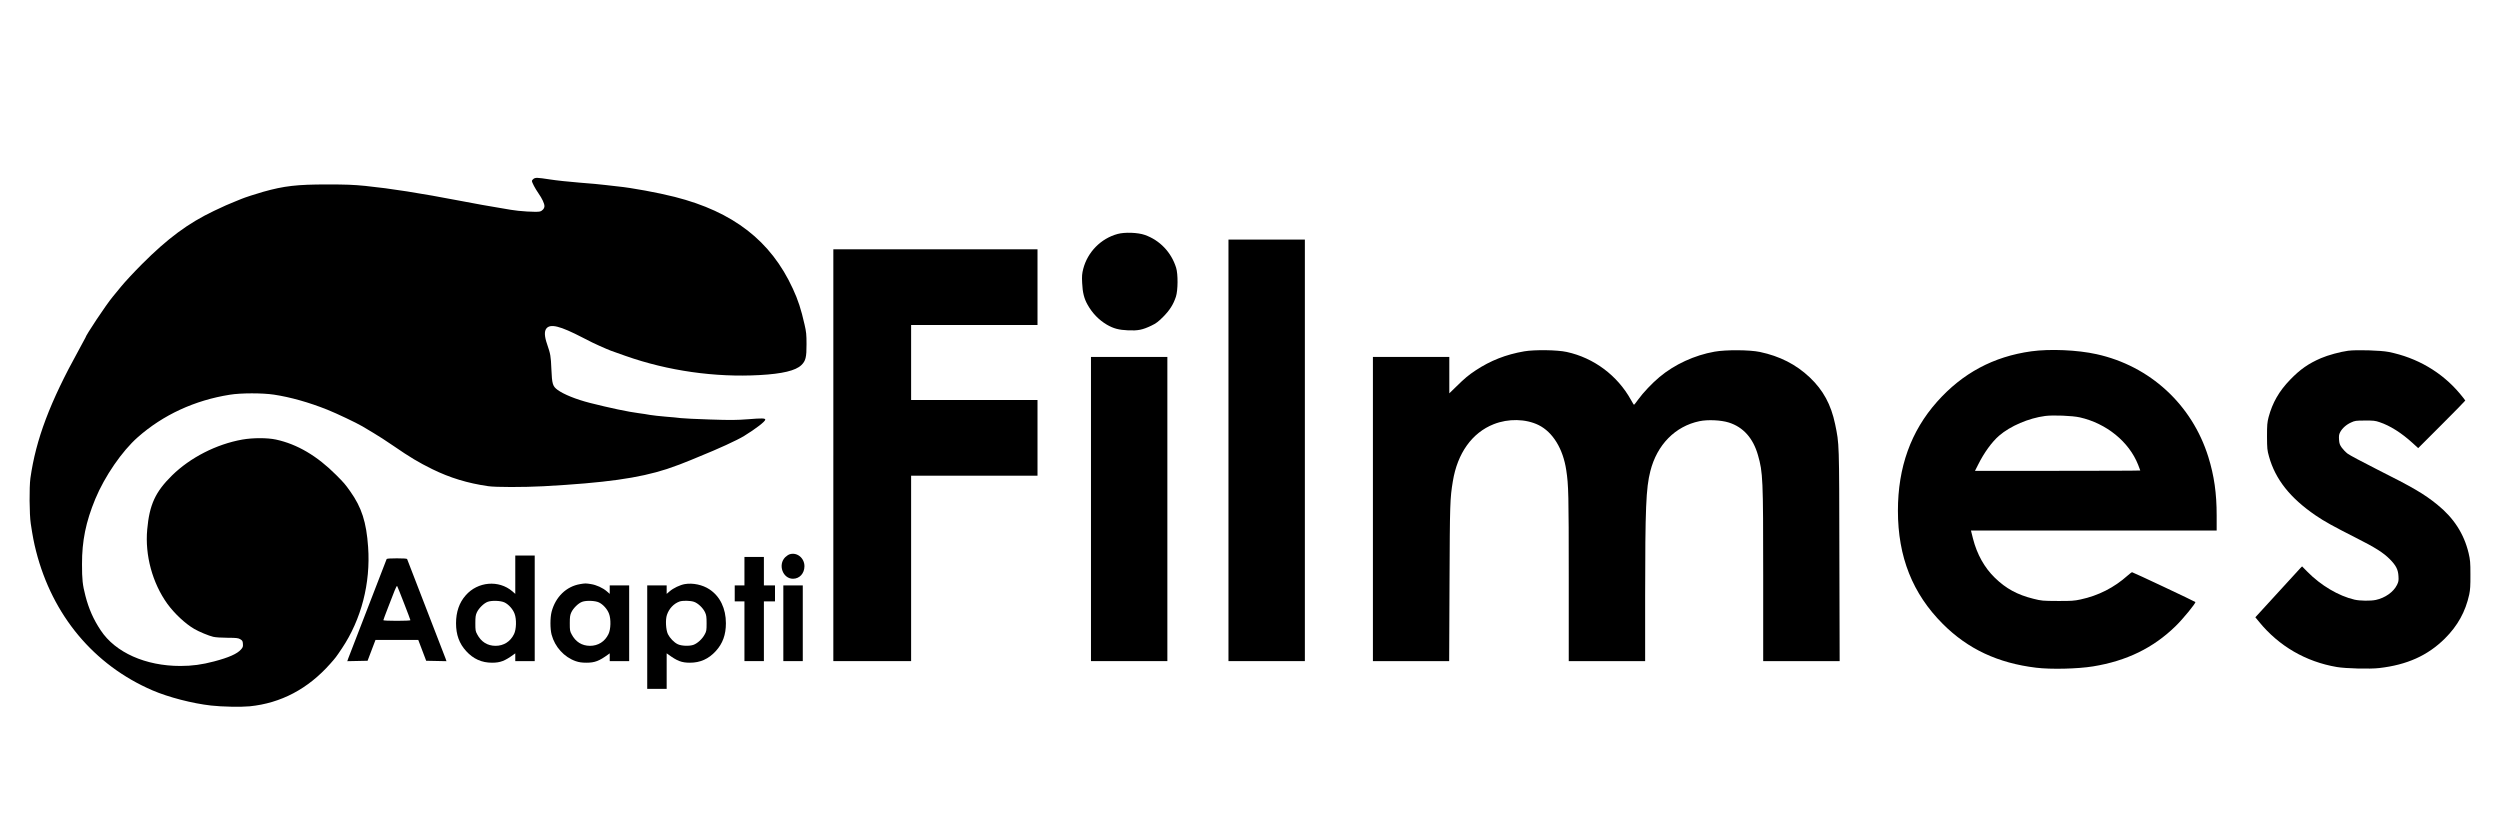 <?xml version="1.0" standalone="no"?>
<!DOCTYPE svg PUBLIC "-//W3C//DTD SVG 20010904//EN"
 "http://www.w3.org/TR/2001/REC-SVG-20010904/DTD/svg10.dtd">
<svg version="1.0" xmlns="http://www.w3.org/2000/svg"
 width="3600pt" height="1200pt" viewBox="0 0 3600 1200"
 preserveAspectRatio="xMidYMid meet">

<g transform="translate(0,1200) scale(0.1,-0.1)"
fill="#000000" stroke="none">
<path d="M7682 9424 c-12 -8 -22 -22 -22 -30 0 -22 45 -107 94 -178 53 -76 86
-147 86 -184 0 -34 -30 -69 -67 -78 -45 -12 -304 4 -418 25 -60 11 -153 27
-205 35 -103 16 -284 49 -505 91 -611 117 -1016 180 -1385 218 -174 17 -278
21 -550 21 -434 0 -617 -21 -920 -106 -93 -26 -275 -85 -315 -103 -16 -7 -64
-26 -105 -43 -86 -34 -130 -54 -289 -129 -369 -176 -665 -394 -1037 -767 -110
-110 -247 -257 -303 -326 -57 -69 -110 -134 -119 -145 -94 -113 -392 -561
-392 -588 0 -2 -43 -82 -96 -178 -414 -748 -617 -1286 -696 -1844 -18 -130
-15 -523 5 -655 28 -186 45 -272 76 -395 236 -927 833 -1642 1676 -2006 230
-99 576 -189 845 -219 160 -18 430 -23 555 -11 450 45 840 251 1160 612 79 89
85 97 170 224 278 416 413 938 376 1458 -25 359 -93 570 -258 802 -76 107 -86
118 -203 236 -274 274 -558 442 -865 509 -125 27 -332 27 -486 0 -374 -67
-749 -259 -1011 -516 -241 -237 -326 -421 -358 -779 -34 -371 75 -771 290
-1070 101 -139 257 -286 388 -362 66 -39 210 -99 272 -113 31 -8 121 -14 205
-14 132 -1 154 -3 185 -21 31 -19 35 -26 38 -67 3 -40 -1 -51 -28 -81 -54 -62
-176 -116 -385 -171 -177 -47 -319 -66 -488 -66 -501 0 -936 194 -1146 512
-105 157 -172 309 -221 498 -41 158 -49 235 -49 455 -1 336 55 610 191 939
136 328 386 691 612 890 365 322 820 532 1326 612 159 26 469 26 635 1 238
-36 504 -111 772 -218 130 -52 416 -188 501 -238 26 -16 97 -58 159 -95 62
-36 192 -120 289 -187 240 -165 359 -236 559 -335 255 -125 507 -202 805 -245
106 -16 510 -16 795 -1 892 49 1371 116 1778 248 104 34 271 97 342 128 17 8
75 32 130 54 261 105 539 232 640 294 169 104 305 209 305 235 0 21 -48 22
-245 6 -173 -13 -248 -14 -550 -4 -192 6 -381 15 -420 20 -38 5 -137 15 -220
21 -82 7 -184 18 -225 25 -41 8 -114 19 -161 25 -146 18 -424 77 -704 148
-200 51 -377 123 -465 187 -72 53 -81 85 -90 300 -8 189 -12 214 -62 360 -38
110 -41 182 -12 222 57 76 197 41 527 -130 89 -47 196 -99 237 -116 41 -17 89
-38 105 -46 32 -15 42 -19 275 -101 608 -214 1286 -311 1930 -275 326 18 517
64 599 143 63 60 76 114 75 303 0 137 -4 177 -28 280 -50 221 -93 355 -170
520 -316 686 -855 1105 -1701 1320 -235 60 -627 132 -815 150 -36 3 -114 12
-175 20 -60 8 -231 24 -380 35 -148 12 -340 32 -426 46 -184 28 -207 29 -237
8z"/>
<path d="M16094 8631 c-241 -65 -432 -260 -495 -501 -18 -72 -21 -102 -16
-205 6 -136 28 -225 78 -313 69 -123 162 -219 277 -287 97 -56 171 -76 307
-82 143 -6 207 7 333 67 68 32 100 56 171 127 95 96 147 178 184 290 30 92 32
325 3 418 -69 222 -235 396 -451 472 -99 35 -288 42 -391 14z"/>
<path d="M17690 5515 l0 -3035 550 0 550 0 0 3035 0 3035 -550 0 -550 0 0
-3035z"/>
<path d="M12000 5445 l0 -2965 560 0 560 0 0 1335 0 1335 910 0 910 0 0 545 0
545 -910 0 -910 0 0 540 0 540 910 0 910 0 0 545 0 545 -1470 0 -1470 0 0
-2965z"/>
<path d="M21950 6941 c-266 -46 -486 -133 -700 -274 -103 -68 -158 -114 -277
-231 l-103 -100 0 262 0 262 -550 0 -550 0 0 -2190 0 -2190 549 0 549 0 5
1123 c5 1150 7 1218 48 1467 66 404 277 699 589 822 211 83 460 78 646 -13
204 -101 352 -341 398 -649 33 -215 36 -344 36 -1542 l0 -1208 550 0 550 0 0
933 c1 1274 12 1556 75 1803 96 380 358 646 707 719 121 25 309 16 422 -19
209 -66 351 -225 421 -471 71 -249 75 -335 75 -1732 l0 -1233 550 0 551 0 -4
1518 c-3 1654 -1 1601 -61 1893 -59 283 -171 490 -366 675 -197 186 -430 305
-718 366 -146 31 -490 33 -652 4 -289 -51 -577 -184 -793 -365 -107 -89 -238
-228 -307 -324 -30 -42 -57 -76 -60 -76 -3 -1 -23 32 -45 72 -195 351 -534
604 -925 689 -137 30 -461 34 -610 9z"/>
<path d="M29250 6941 c-545 -76 -989 -314 -1356 -726 -377 -424 -564 -943
-564 -1570 0 -663 210 -1193 647 -1630 361 -361 792 -563 1343 -630 209 -26
601 -17 820 19 484 79 866 265 1189 580 106 103 296 335 284 347 -11 11 -899
429 -911 429 -6 0 -34 -21 -64 -48 -195 -174 -421 -289 -677 -344 -93 -20
-132 -23 -331 -22 -217 1 -230 2 -350 32 -229 57 -394 146 -553 301 -150 145
-259 340 -316 565 l-29 116 1769 0 1769 0 0 218 c0 320 -36 571 -120 842 -235
754 -841 1311 -1610 1480 -274 61 -672 78 -940 41z m699 -951 c384 -87 709
-351 840 -683 17 -43 31 -80 31 -82 0 -3 -536 -5 -1190 -5 l-1190 0 45 89 c86
173 199 328 302 417 161 139 426 253 663 284 115 15 393 4 499 -20z"/>
<path d="M33811 6949 c-112 -15 -288 -63 -390 -107 -180 -78 -298 -160 -443
-310 -159 -164 -254 -330 -310 -538 -20 -79 -23 -111 -23 -279 1 -176 3 -197
29 -290 91 -327 304 -596 671 -847 131 -89 247 -153 572 -318 286 -144 403
-218 498 -314 89 -91 118 -148 123 -244 4 -62 1 -80 -22 -126 -50 -101 -170
-186 -304 -215 -75 -16 -229 -14 -307 4 -229 53 -487 206 -679 402 l-76 77
-24 -24 c-22 -24 -588 -642 -629 -687 l-20 -22 56 -68 c284 -347 671 -572
1117 -648 129 -22 476 -31 611 -15 400 46 698 180 945 425 185 184 297 387
351 635 14 67 18 127 17 285 0 179 -3 211 -26 310 -67 279 -213 506 -452 699
-190 154 -347 246 -871 509 -203 103 -392 203 -419 224 -28 21 -65 60 -84 86
-29 41 -36 59 -40 116 -3 54 -1 75 16 107 29 56 88 109 157 140 56 26 69 28
200 28 122 1 149 -2 210 -23 153 -51 317 -155 478 -302 l79 -72 339 339 c186
186 339 342 339 346 0 4 -36 49 -79 101 -260 309 -616 517 -1025 599 -117 23
-461 33 -585 17z"/>
<path d="M15710 4670 l0 -2190 550 0 550 0 0 2190 0 2190 -550 0 -550 0 0
-2190z"/>
<path d="M11373 4019 c-18 -5 -48 -25 -66 -43 -108 -108 -35 -310 112 -310 94
0 164 76 165 179 1 118 -105 206 -211 174z"/>
<path d="M7420 3724 l0 -276 -42 37 c-195 167 -499 141 -672 -58 -93 -105
-139 -240 -139 -402 0 -165 46 -292 146 -401 103 -113 224 -167 372 -167 120
0 184 25 313 119 l22 16 0 -56 0 -56 140 0 140 0 0 760 0 760 -140 0 -140 0 0
-276z m-155 -399 c60 -29 121 -97 145 -163 30 -78 26 -224 -8 -293 -52 -108
-149 -169 -267 -169 -116 1 -206 57 -263 165 -25 45 -27 60 -27 160 0 92 4
118 22 157 28 60 101 132 156 152 59 22 189 17 242 -9z"/>
<path d="M10720 3775 l0 -205 -70 0 -70 0 0 -115 0 -115 70 0 70 0 0 -430 0
-430 140 0 140 0 0 430 0 430 80 0 80 0 0 115 0 115 -80 0 -80 0 0 205 0 205
-140 0 -140 0 0 -205z"/>
<path d="M5567 3948 c-18 -45 -542 -1400 -553 -1431 l-13 -38 146 3 146 3 57
150 57 150 308 0 308 0 57 -150 57 -150 146 -3 146 -3 -13 38 c-11 31 -535
1386 -553 1431 -4 9 -43 12 -148 12 -105 0 -144 -3 -148 -12z m252 -637 c50
-128 91 -237 91 -242 0 -5 -88 -9 -195 -9 -111 0 -195 4 -195 9 0 5 30 85 66
178 36 92 79 204 96 247 21 53 33 74 38 65 5 -8 49 -119 99 -248z"/>
<path d="M8355 3589 c-200 -33 -356 -185 -412 -399 -22 -86 -22 -245 0 -329
47 -177 181 -324 348 -382 48 -16 87 -22 154 -22 120 0 184 25 313 119 l22 16
0 -56 0 -56 140 0 140 0 0 545 0 545 -140 0 -140 0 0 -61 0 -61 -42 37 c-58
50 -150 92 -228 104 -73 12 -84 12 -155 0z m270 -264 c60 -29 121 -97 145
-163 30 -78 26 -224 -8 -293 -52 -108 -149 -169 -267 -169 -116 1 -206 57
-263 165 -25 45 -27 60 -27 160 0 92 4 118 22 157 28 60 101 132 156 152 59
22 189 17 242 -9z"/>
<path d="M9861 3589 c-68 -12 -164 -57 -218 -104 l-43 -37 0 61 0 61 -140 0
-140 0 0 -745 0 -745 140 0 140 0 0 256 0 256 23 -16 c128 -94 192 -119 312
-119 148 0 269 54 372 167 100 109 146 236 146 401 0 213 -84 387 -236 488
-99 66 -240 96 -356 76z m132 -255 c59 -20 131 -89 160 -152 18 -39 22 -65 22
-157 0 -100 -2 -115 -27 -160 -33 -64 -101 -127 -160 -150 -59 -22 -176 -18
-230 9 -52 25 -112 88 -140 144 -30 63 -38 209 -14 278 31 91 98 162 181 192
45 16 156 14 208 -4z"/>
<path d="M11280 3025 l0 -545 140 0 140 0 0 545 0 545 -140 0 -140 0 0 -545z"/>
</g>
</svg>
